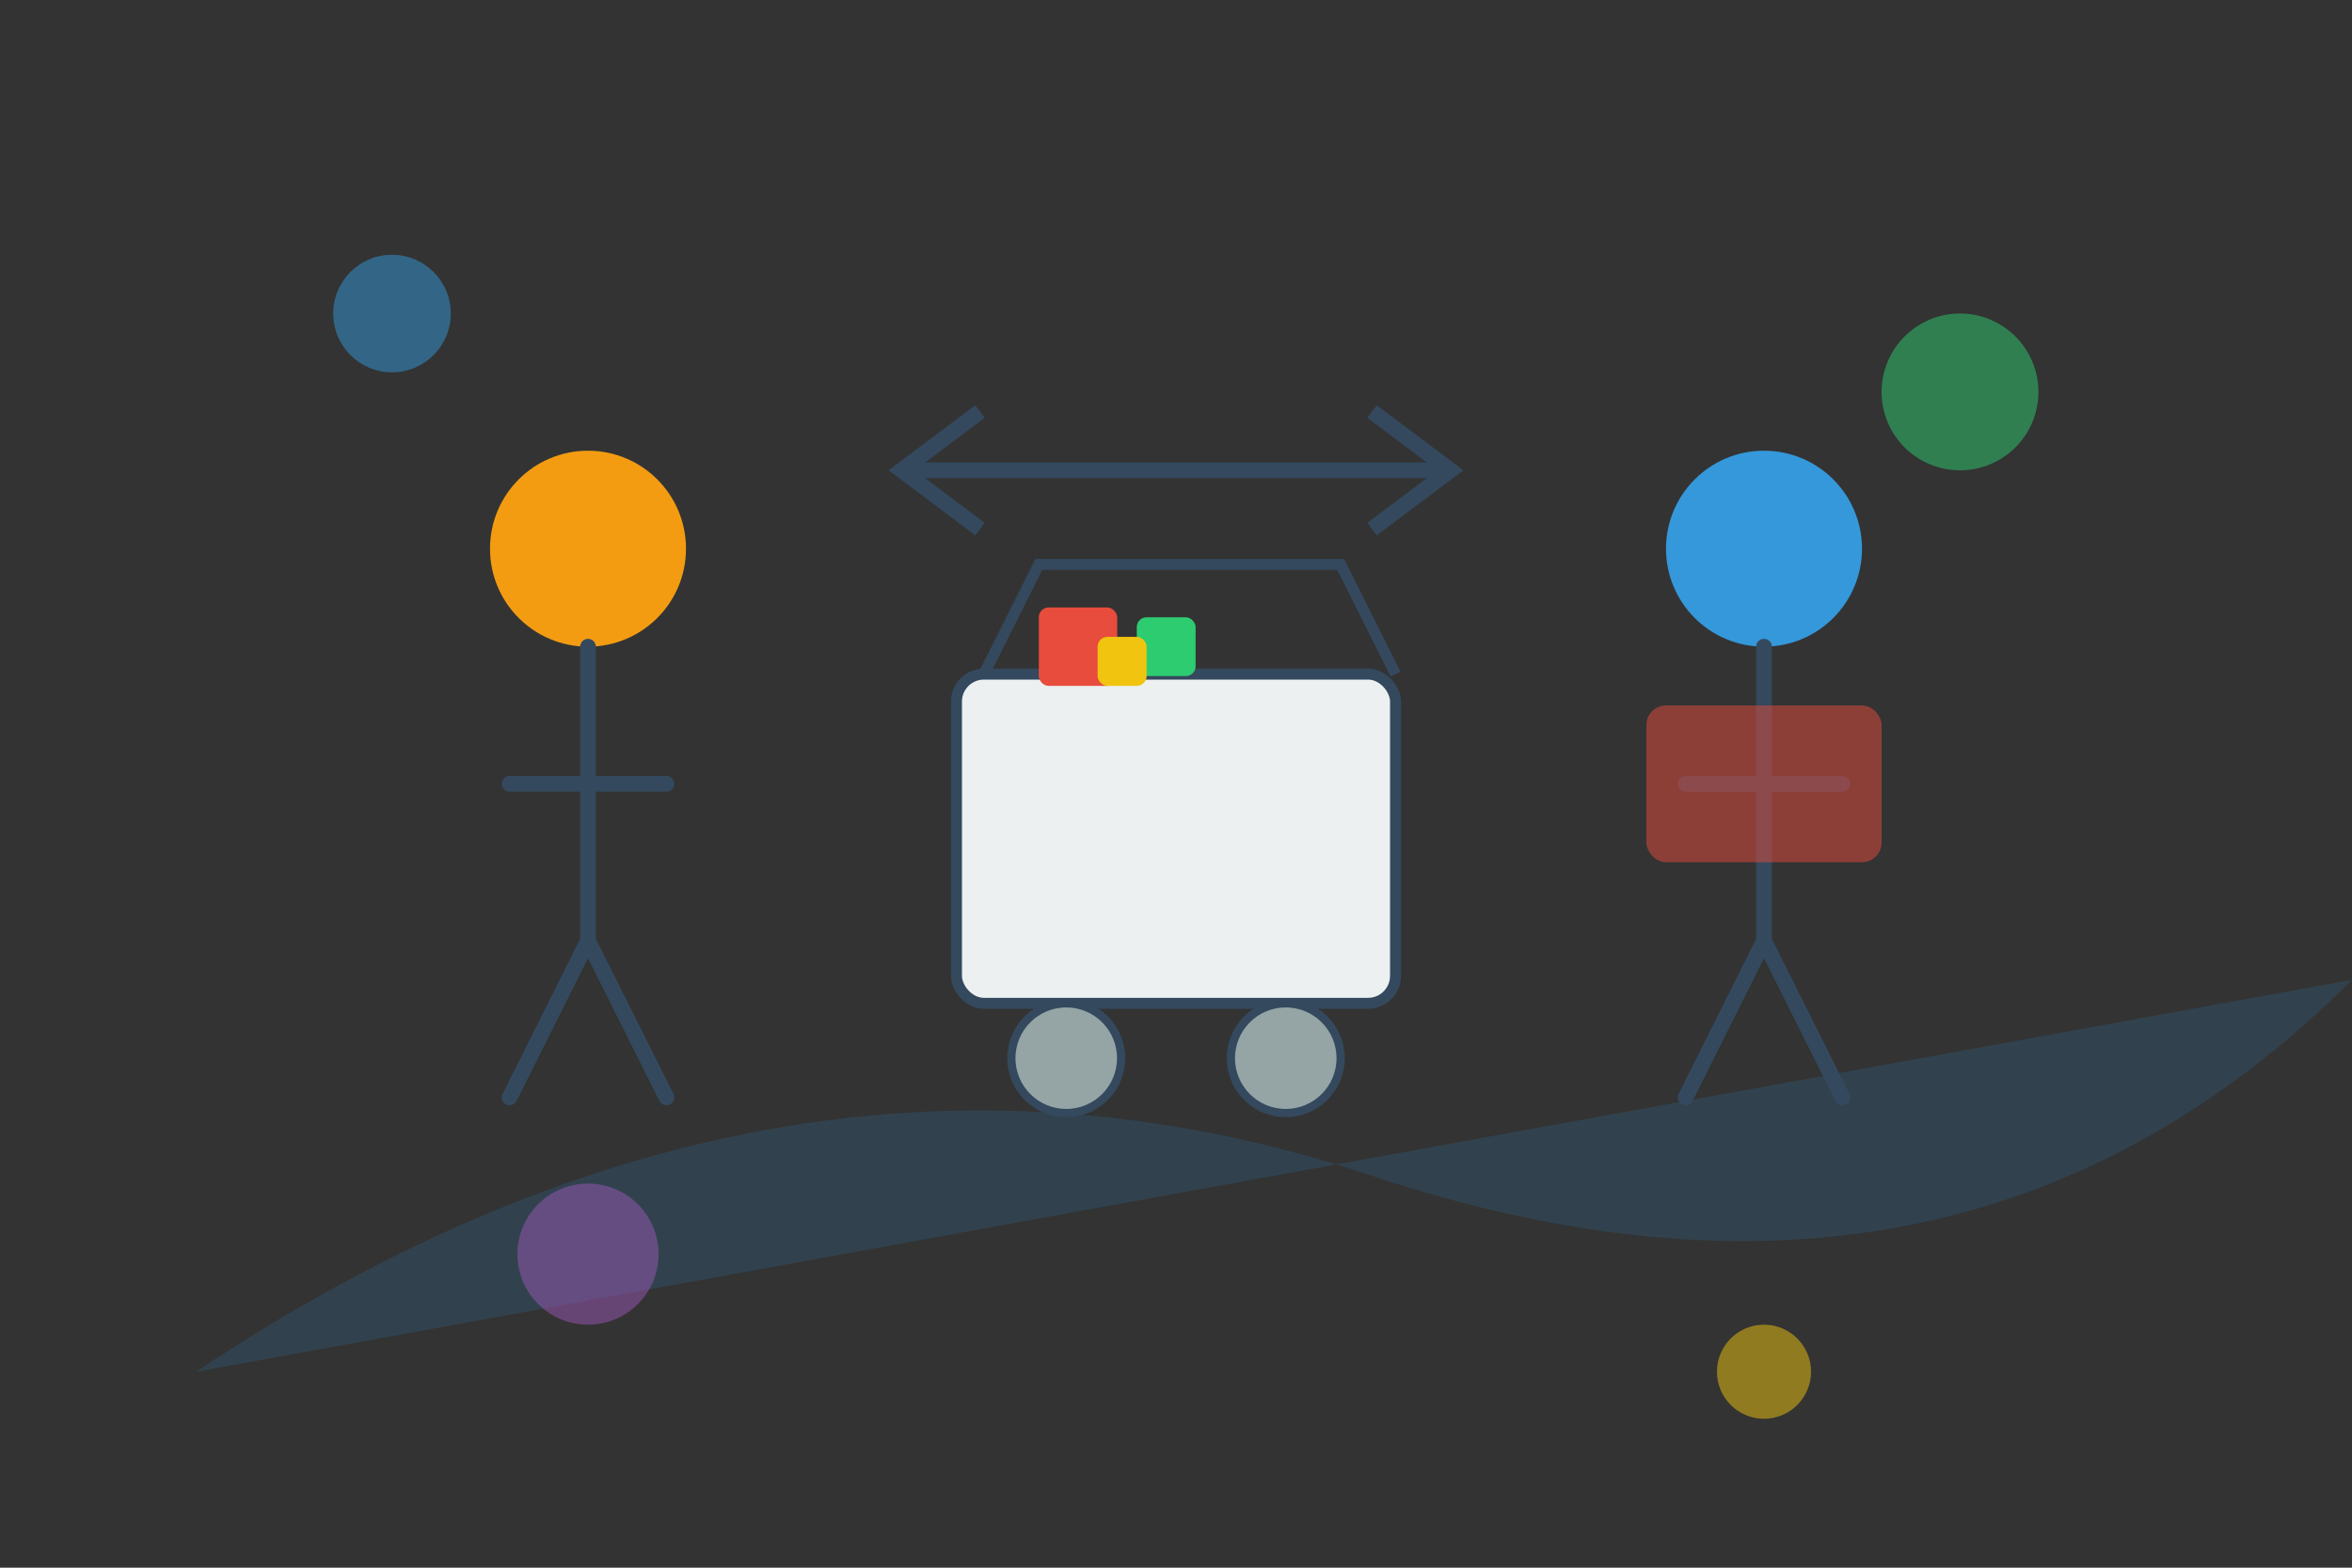 <svg width="600" height="400" viewBox="0 0 600 400" xmlns="http://www.w3.org/2000/svg">
  <rect x="0" y="0" width="600" height="400" fill="#333333" stroke="none"/>
  <!-- Background Shape -->
  <path d="M50,350 Q200,250 350,300 T600,250" fill="#2980b9" opacity="0.2" />
  
  <!-- Shopping Cart -->
  <g transform="translate(300, 200) scale(0.7)">
    <rect x="-80" y="-40" width="160" height="120" rx="10" fill="#ecf0f1" stroke="#34495e" stroke-width="4" />
    <circle cx="-40" cy="100" r="20" fill="#95a5a6" stroke="#34495e" stroke-width="3" />
    <circle cx="40" cy="100" r="20" fill="#95a5a6" stroke="#34495e" stroke-width="3" />
    <path d="M-70,-40 L-50,-80 L60,-80 L80,-40" fill="none" stroke="#34495e" stroke-width="4" />
  </g>
  
  <!-- Products in Cart -->
  <g transform="translate(290, 170) scale(0.5)">
    <rect x="-50" y="-30" width="40" height="40" rx="5" fill="#e74c3c" />
    <rect x="0" y="-25" width="30" height="30" rx="5" fill="#2ecc71" />
    <rect x="-20" y="-15" width="25" height="25" rx="5" fill="#f1c40f" />
  </g>
  
  <!-- Person Shopping (Simplified) -->
  <g transform="translate(150, 200)">
    <circle cx="0" cy="-60" r="25" fill="#f39c12" />
    <path d="M0,-35 L0,40 M-20,0 L20,0 M0,40 L-20,80 M0,40 L20,80" fill="none" stroke="#34495e" stroke-width="4" stroke-linecap="round" />
  </g>
  
  <!-- Person Selling (Simplified) -->
  <g transform="translate(450, 200)">
    <circle cx="0" cy="-60" r="25" fill="#3498db" />
    <path d="M0,-35 L0,40 M-20,0 L20,0 M0,40 L-20,80 M0,40 L20,80" fill="none" stroke="#34495e" stroke-width="4" stroke-linecap="round" />
    <rect x="-30" y="-20" width="60" height="40" rx="5" fill="#e74c3c" opacity="0.5" />
  </g>
  
  <!-- Transfer Arrow -->
  <g transform="translate(300, 120)">
    <path d="M-70,0 L70,0" stroke="#34495e" stroke-width="4" />
    <path d="M50,-15 L70,0 L50,15" fill="none" stroke="#34495e" stroke-width="4" />
    <path d="M-50,-15 L-70,0 L-50,15" fill="none" stroke="#34495e" stroke-width="4" />
  </g>
  
  <!-- Decorative Elements -->
  <circle cx="100" cy="80" r="15" fill="#3498db" opacity="0.5" />
  <circle cx="500" cy="100" r="20" fill="#2ecc71" opacity="0.5" />
  <circle cx="450" cy="350" r="12" fill="#f1c40f" opacity="0.5" />
  <circle cx="150" cy="320" r="18" fill="#9b59b6" opacity="0.5" />
</svg>
